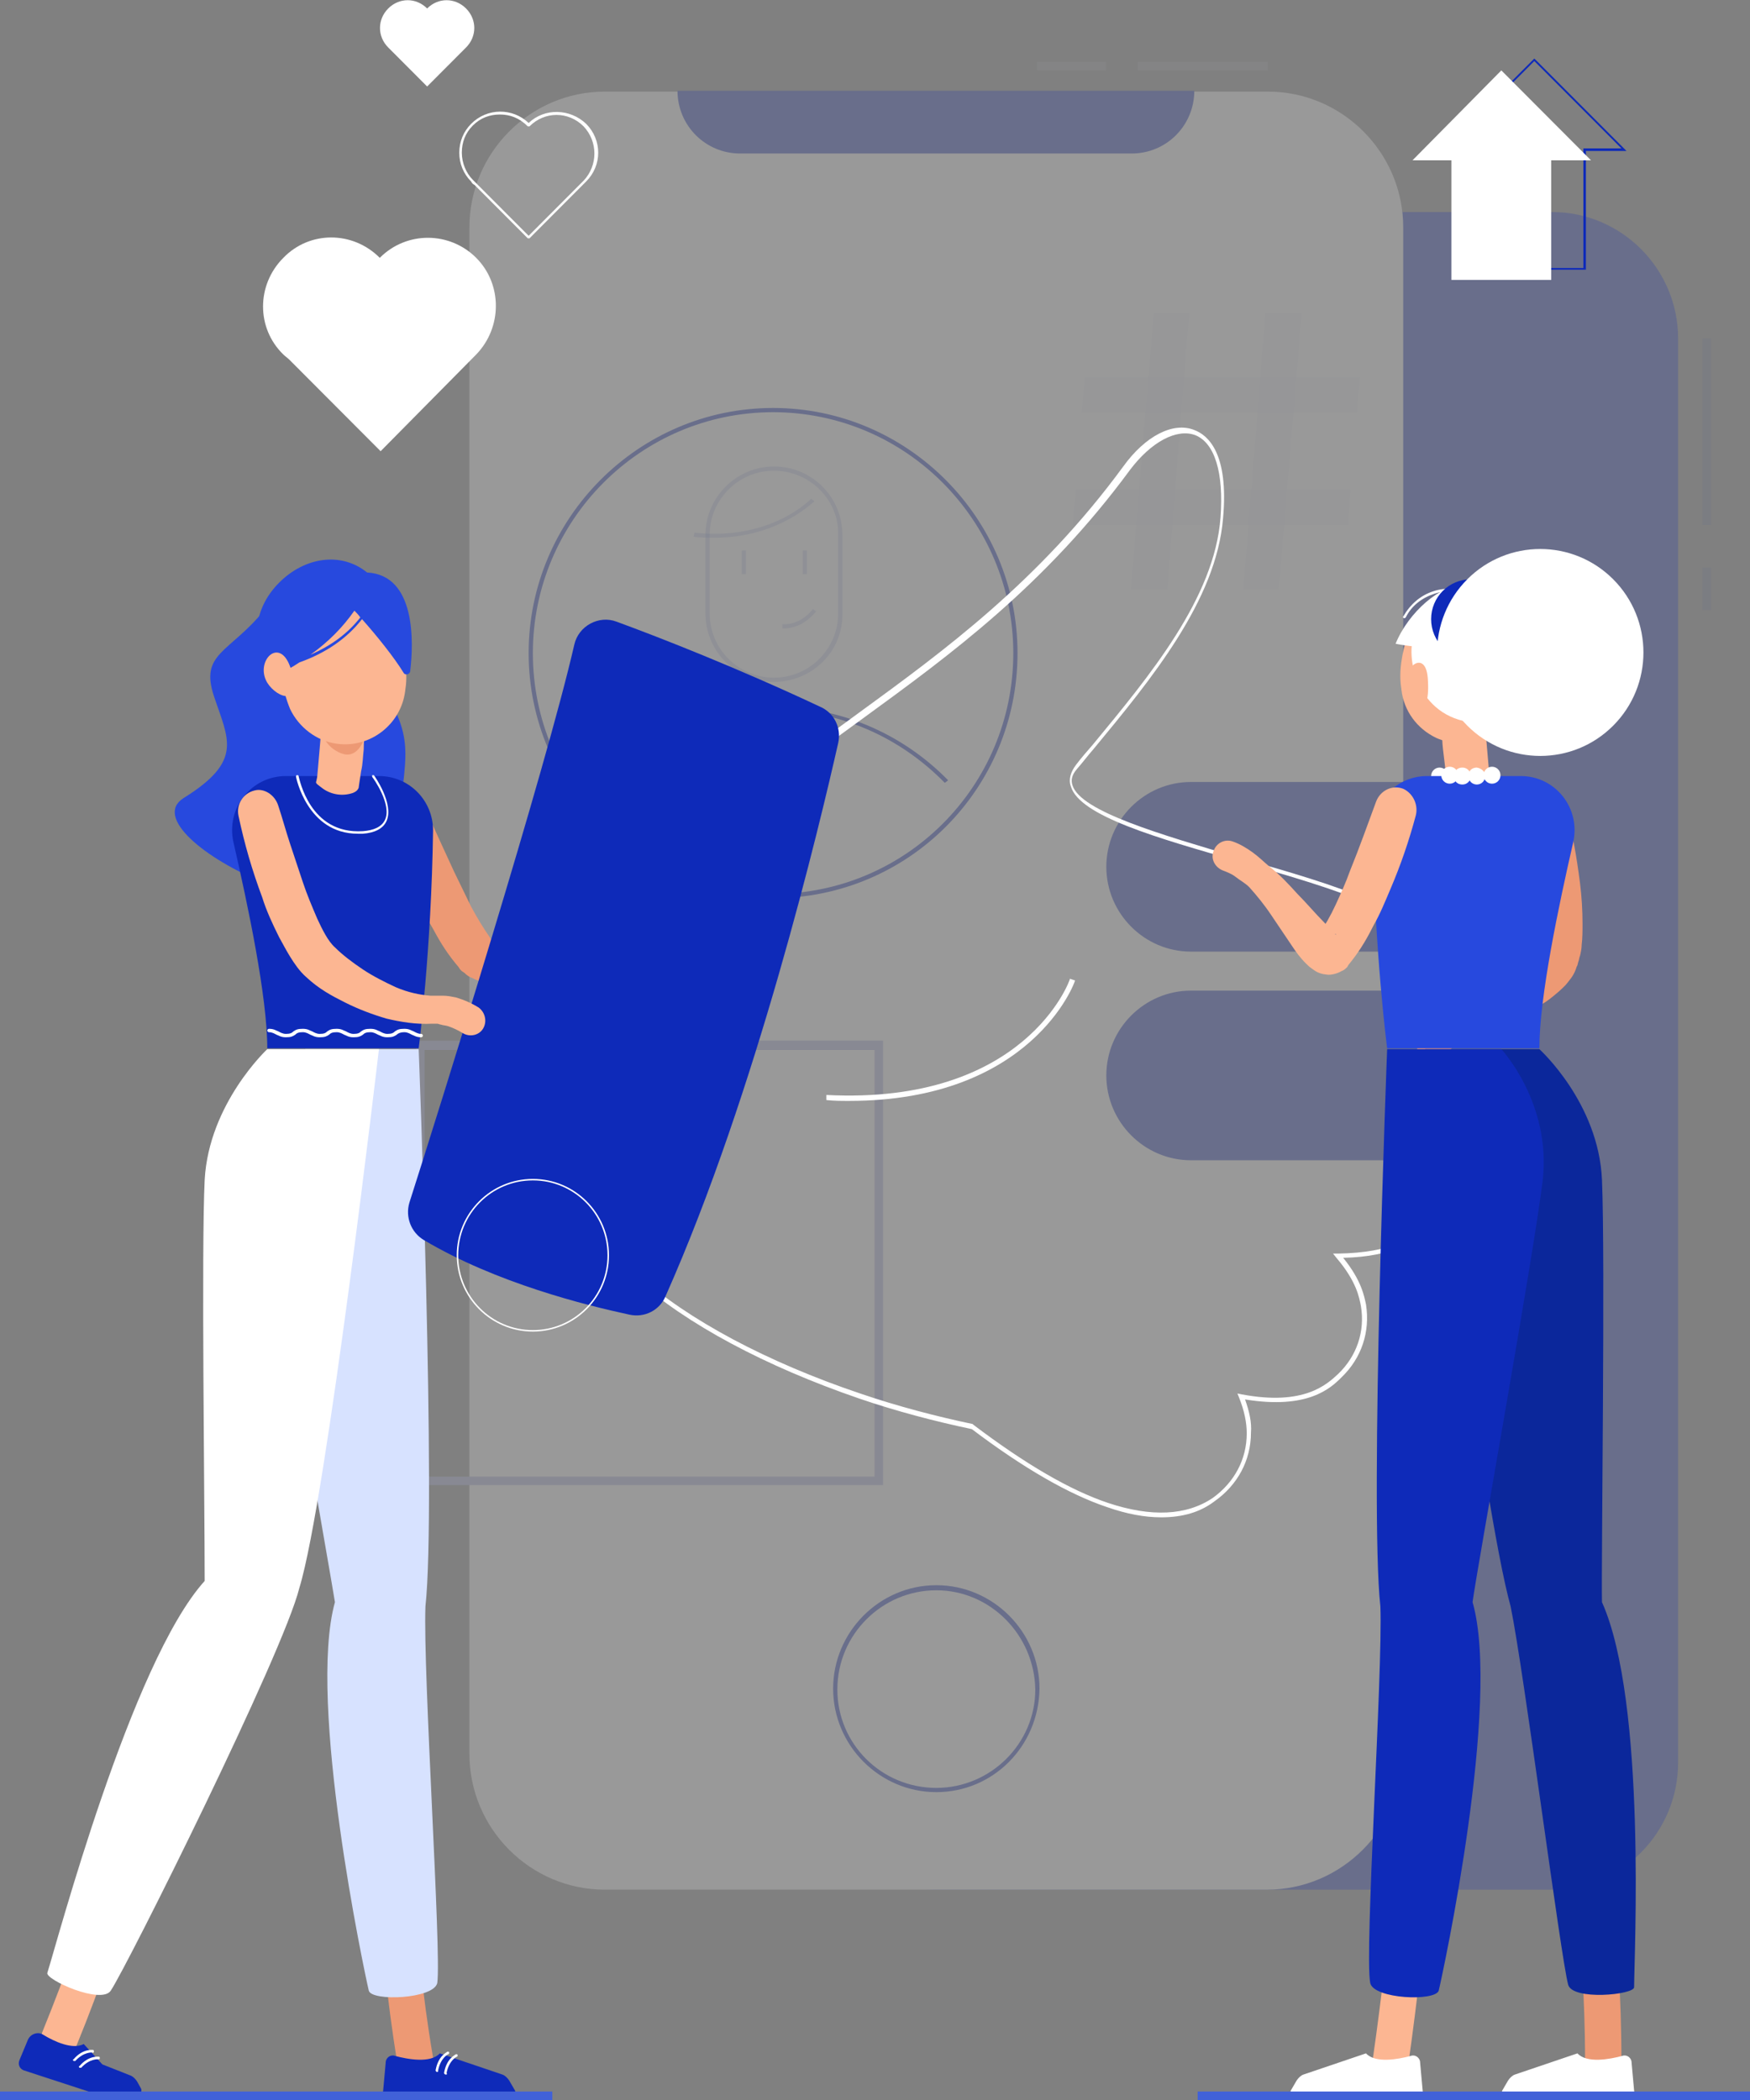 <svg width="595" height="714" viewBox="0 0 595 714" fill="none" xmlns="http://www.w3.org/2000/svg">
<rect x="0" y="0" width="595" height="714" fill="#808080" stroke="none"/>
<g clip-path="url(#clip0)">
<g opacity="0.2">
<path d="M527.707 642.484H317.487C293.905 642.484 274.637 623.164 274.637 599.517V115.059C274.637 91.412 293.905 72.092 317.487 72.092H527.707C551.288 72.092 570.556 91.412 570.556 115.059V599.229C570.556 623.164 551.288 642.484 527.707 642.484Z" fill="#0E2AB9"/>
<path opacity="0.2" d="M581.77 115.062H578.894V178.504H581.77V115.062Z" fill="#0E2AB9"/>
<path opacity="0.2" d="M581.77 192.922H578.894V207.34H581.77V192.922Z" fill="#0E2AB9"/>
<path d="M430.793 642.487H205.619C180.312 642.487 159.606 621.725 159.606 596.348V77.285C159.606 51.909 180.312 31.146 205.619 31.146H431.081C456.387 31.146 477.093 51.909 477.093 77.285V596.348C476.806 621.725 456.1 642.487 430.793 642.487Z" fill="white"/>
<path opacity="0.2" d="M431.08 21.053H386.793V23.936H431.08V21.053Z" fill="#D7E2FF"/>
<path opacity="0.2" d="M376.153 21.053H352.571V23.936H376.153V21.053Z" fill="#D7E2FF"/>
<path d="M329.851 231.27C317.485 231.27 307.132 221.177 307.132 208.489V181.959C307.132 169.559 317.198 159.178 329.851 159.178C342.217 159.178 352.57 169.271 352.57 181.959V208.489C352.57 220.889 342.217 231.27 329.851 231.27Z" fill="white"/>
<path d="M384.78 52.193H251.631C239.84 52.193 230.35 42.677 230.35 30.854H406.06C406.06 42.677 396.57 52.193 384.78 52.193Z" fill="#0E2AB9"/>
<path d="M262.847 305.386C217.122 305.386 179.737 267.898 179.737 222.047C179.737 176.197 217.122 138.709 262.847 138.709C308.572 138.709 345.957 176.197 345.957 222.047C345.957 268.186 308.86 305.386 262.847 305.386ZM262.847 140.151C217.697 140.151 181.175 177.062 181.175 222.047C181.175 267.321 217.697 303.944 262.847 303.944C307.997 303.944 344.519 267.321 344.519 222.047C344.519 177.062 307.997 140.151 262.847 140.151Z" fill="#0E2AB9"/>
<path d="M321.224 266.166C305.695 250.306 284.989 241.366 262.846 241.366C240.702 241.366 219.997 250.017 204.467 266.166L203.317 265.301C219.134 249.152 240.127 240.213 262.846 240.213C285.277 240.213 306.558 249.152 322.375 265.301L321.224 266.166Z" fill="#0E2AB9"/>
<path d="M318.349 609.327C299.082 609.327 283.265 593.466 283.265 574.146C283.265 554.825 299.082 538.965 318.349 538.965C337.617 538.965 353.434 554.825 353.434 574.146C353.146 593.755 337.617 609.327 318.349 609.327ZM318.349 540.695C299.944 540.695 284.703 555.69 284.703 574.434C284.703 592.89 299.657 607.885 318.349 607.885C336.754 607.885 351.996 592.89 351.996 574.434C351.709 555.979 336.754 540.695 318.349 540.695Z" fill="#0E2AB9"/>
<path d="M475.366 323.549H404.909C389.092 323.549 376.151 310.572 376.151 294.712C376.151 278.852 389.092 265.875 404.909 265.875H475.366C491.183 265.875 504.124 278.852 504.124 294.712C504.124 310.572 491.183 323.549 475.366 323.549Z" fill="#0E2AB9"/>
<path d="M475.366 394.49H404.909C389.092 394.49 376.151 381.513 376.151 365.653C376.151 349.793 389.092 336.816 404.909 336.816H475.366C491.183 336.816 504.124 349.793 504.124 365.653C504.124 381.513 491.183 394.49 475.366 394.49Z" fill="#0E2AB9"/>
<g opacity="0.2">
<path opacity="0.2" d="M396.857 200.42H384.491L392.256 106.412H404.334L396.857 200.42Z" fill="#0E2AB9"/>
<path opacity="0.2" d="M434.816 200.42H422.738L430.215 106.412H442.58L434.816 200.42Z" fill="#0E2AB9"/>
<path opacity="0.2" d="M367.811 140.442L368.674 128.33H462.424L461.274 140.442H367.811Z" fill="#0E2AB9"/>
<path opacity="0.2" d="M364.648 178.506L365.798 166.395H459.261L458.398 178.506H364.648Z" fill="#0E2AB9"/>
</g>
<path opacity="0.2" d="M263.134 231.849C250.193 231.849 239.841 221.468 239.841 208.491V181.961C239.841 168.985 250.481 158.604 263.134 158.604C276.075 158.604 286.428 168.985 286.428 181.961V208.491C286.716 221.468 276.075 231.849 263.134 231.849ZM263.134 160.045C251.056 160.045 241.278 169.85 241.278 181.961V208.491C241.278 220.603 251.056 230.407 263.134 230.407C275.213 230.407 284.99 220.603 284.99 208.491V181.961C285.278 169.85 275.213 160.045 263.134 160.045Z" fill="#0E2AB9"/>
<path opacity="0.2" d="M243.004 182.827C240.703 182.827 238.402 182.827 235.814 182.539L236.102 181.097C261.984 183.981 275.5 169.851 275.788 169.562L276.938 170.428C276.65 170.428 264.86 182.827 243.004 182.827Z" fill="#0E2AB9"/>
<path opacity="0.2" d="M253.643 187.15H252.205V195.225H253.643V187.15Z" fill="#0E2AB9"/>
<path opacity="0.2" d="M274.35 187.15H272.912V195.225H274.35V187.15Z" fill="#0E2AB9"/>
<path opacity="0.2" d="M266.298 213.683H266.01V212.241C272.624 212.53 276.363 207.051 276.363 207.051L277.513 207.916C277.226 207.916 273.487 213.683 266.298 213.683Z" fill="#0E2AB9"/>
<path d="M300.231 504.931H141.488V353.826H300.231V504.931ZM144.363 502.047H297.355V356.998H144.363V502.047Z" fill="#ABADE3"/>
</g>
<path d="M89.724 207.626C77.933 222.044 67.868 222.044 72.757 236.751C77.646 251.458 82.822 258.667 62.404 271.355C41.986 284.331 132.573 328.452 134.586 292.694C136.599 256.648 142.926 254.341 129.41 232.714C116.181 210.798 107.266 186.575 89.724 207.626Z" fill="#2749DE"/>
<path d="M143.5 272.219C146.951 280.294 150.689 288.368 154.428 296.442C156.441 300.479 158.166 304.228 160.179 308.265C162.192 312.014 164.493 315.763 166.506 318.647L166.793 319.223C166.793 319.223 166.793 319.223 167.081 319.512C167.369 319.8 168.231 320.088 169.094 320.377C170.82 321.242 172.545 321.819 174.558 322.395C178.584 323.549 182.61 324.414 186.924 324.991C191.238 325.567 195.264 325.856 199.577 325.856C202.166 325.567 205.329 325.279 207.917 326.144C210.793 326.721 213.381 327.874 215.682 329.316C217.982 330.758 218.845 333.93 217.407 336.525C215.969 338.832 212.806 339.697 210.505 338.256C209.068 337.391 207.342 336.525 205.904 336.237C204.179 335.949 202.741 335.372 201.015 335.66C196.126 336.525 191.525 336.525 186.636 336.814C181.748 336.814 177.146 336.525 172.257 335.949C169.669 335.66 167.369 335.084 164.78 334.218C163.343 333.642 162.192 333.353 160.467 332.488C159.604 332.2 158.741 331.623 157.879 330.758L157.016 330.181L156.728 329.893L156.441 329.605L155.865 328.739C152.415 324.702 149.826 320.665 147.526 316.34C145.225 312.302 142.924 308.265 140.911 303.94C136.885 295.577 133.434 287.214 130.271 278.563C128.833 274.815 130.846 270.489 134.585 269.336C138.036 267.029 142.062 268.759 143.5 272.219Z" fill="#ED9974"/>
<path d="M141.199 707.076C138.324 707.076 135.735 705.058 135.16 701.886C131.134 677.375 130.271 661.514 129.984 660.938C129.696 657.477 132.284 654.593 135.735 654.305C139.186 654.017 142.062 656.612 142.35 660.072C142.35 660.361 143.212 675.933 147.238 699.579C147.814 703.039 145.513 706.211 142.062 706.788C142.062 707.077 141.774 707.076 141.199 707.076Z" fill="#ED9974"/>
<path d="M144.65 546.169C148.389 512.141 142.35 356.711 142.35 356.711H103.814C103.814 356.711 86.847 375.167 90.01 401.12C93.174 427.361 112.154 533.769 113.879 544.727C104.389 578.755 123.945 670.744 125.382 676.8C126.245 680.549 147.526 679.684 148.676 674.204C150.114 663.823 143.788 568.662 144.65 546.169Z" fill="#D7E2FF"/>
<path d="M173.696 712.561H131.71C130.847 712.561 129.984 711.696 130.272 710.831L131.134 701.315C131.134 699.584 132.86 698.431 134.298 699.008C138.612 700.161 146.376 701.603 149.54 698.143L170.82 705.352C171.683 705.64 172.546 706.505 173.121 707.37L175.134 710.831C175.422 711.407 174.846 712.561 173.696 712.561Z" fill="#0E2AB9"/>
<path d="M20.131 699.583C19.268 699.583 18.405 699.294 17.83 699.006C14.667 697.564 13.229 694.104 14.379 690.932C23.294 669.016 28.183 653.732 28.183 653.732C29.046 650.56 32.784 648.542 35.947 649.695C39.111 650.56 41.124 654.021 39.974 657.481C39.686 658.058 35.085 673.341 25.882 695.834C24.732 698.141 22.431 699.583 20.131 699.583Z" fill="#FCB692"/>
<path d="M128.835 263.857H97.201C85.41 263.857 76.783 274.815 79.371 286.35C84.26 307.689 90.874 338.833 90.874 356.424H142.351C142.351 356.424 146.664 323.261 147.24 282.313C147.24 272.22 139.187 263.857 128.835 263.857Z" fill="#0E2AB9"/>
<path d="M123.946 240.499C124.233 242.805 123.946 245.401 123.946 247.708C123.946 250.015 123.658 252.61 123.658 254.917C123.37 257.224 123.37 259.819 122.795 262.126L122.22 265.875L121.933 267.894C121.645 268.47 121.357 269.047 119.92 269.624C116.469 270.777 112.73 270.2 109.854 268.182L108.704 267.317C107.554 266.452 107.266 266.163 107.554 265.587L107.841 264.145L108.129 260.973L108.704 254.34L109.279 247.419C109.567 245.112 109.567 242.805 109.854 240.499C110.429 236.75 113.88 233.866 117.906 234.443C121.07 234.443 123.658 237.326 123.946 240.499Z" fill="#FCB692"/>
<path d="M109.567 248.863C110.142 252.612 113.593 255.496 116.756 256.361C121.933 257.803 123.946 250.882 123.946 250.882L109.567 248.863Z" fill="#ED9974"/>
<path d="M134.585 213.971C136.31 216.854 136.885 220.027 137.461 223.199C138.036 226.371 138.323 229.543 138.036 232.715L137.748 235.022C136.31 246.268 125.957 254.342 114.742 252.901C107.552 252.035 101.513 247.133 98.638 241.077C97.2 237.617 96.337 234.157 95.762 230.408C95.187 226.659 94.899 223.199 95.474 219.45C96.912 208.203 107.265 200.417 118.48 201.859C125.095 202.724 130.846 206.762 133.722 212.241L134.585 213.971Z" fill="#FCB692"/>
<path d="M124.809 194.649C115.894 187.44 103.528 189.458 94.901 198.109C85.698 207.337 84.548 220.602 93.75 229.542C96.626 228.388 99.214 226.946 101.803 225.216C110.717 222.044 117.907 217.142 123.083 210.509C127.972 215.988 134.011 223.486 137.175 228.677C137.75 229.83 139.475 229.253 139.475 228.1C140.626 218.584 141.488 195.514 124.809 194.649ZM105.541 222.621C111.58 218.295 116.469 213.393 120.495 207.626C121.07 208.202 121.933 209.068 122.508 209.933C118.195 215.412 112.731 219.449 105.541 222.621Z" fill="#2749DE"/>
<path d="M98.639 226.659C94.901 216.278 86.561 224.929 90.875 232.138C94.326 237.617 103.528 240.501 98.639 226.659Z" fill="#FCB692"/>
<path d="M143.214 352.677C141.488 352.677 140.913 352.1 140.05 351.812C139.475 351.523 138.612 350.946 137.462 350.946C136.312 350.946 135.449 351.235 134.874 351.812C134.011 352.388 133.436 352.677 131.71 352.677C129.985 352.677 129.41 352.1 128.547 351.812C127.972 351.523 127.109 350.946 125.959 350.946C124.521 350.946 123.946 351.235 123.371 351.812C122.508 352.388 121.933 352.677 120.207 352.677C118.482 352.677 117.907 352.1 117.044 351.812C116.469 351.523 115.606 350.946 114.456 350.946C113.018 350.946 112.443 351.235 111.868 351.812C111.005 352.388 110.43 352.677 108.704 352.677C106.979 352.677 106.404 352.1 105.541 351.812C104.966 351.523 104.103 350.946 102.953 350.946C101.515 350.946 100.94 351.235 100.364 351.812C99.502 352.388 98.927 352.677 97.201 352.677C95.475 352.677 94.9 352.1 94.038 351.812C93.463 351.523 92.6 350.946 91.449 350.946C91.162 350.946 90.874 350.658 90.874 350.37C90.874 350.081 91.162 349.793 91.449 349.793C93.175 349.793 93.75 350.37 94.613 350.658C95.188 350.946 96.051 351.523 97.201 351.523C98.639 351.523 99.214 351.235 99.789 350.658C100.652 350.081 101.227 349.793 102.953 349.793C104.678 349.793 105.253 350.37 106.116 350.658C106.691 350.946 107.554 351.523 108.704 351.523C110.142 351.523 110.717 351.235 111.292 350.658C112.155 350.081 112.73 349.793 114.456 349.793C116.181 349.793 116.756 350.37 117.619 350.658C118.194 350.946 119.057 351.523 120.207 351.523C121.645 351.523 122.22 351.235 122.795 350.658C123.658 350.081 124.233 349.793 125.959 349.793C127.684 349.793 128.259 350.37 129.122 350.658C129.697 350.946 130.56 351.523 131.71 351.523C133.148 351.523 133.723 351.235 134.299 350.658C135.161 350.081 135.737 349.793 137.462 349.793C139.187 349.793 139.763 350.37 140.625 350.658C141.201 350.946 142.063 351.523 143.214 351.523C143.501 351.523 143.789 351.812 143.789 352.1C143.789 352.388 143.501 352.677 143.214 352.677Z" fill="white"/>
<path d="M121.646 283.466C104.391 283.466 100.653 264.145 100.653 264.145C100.653 263.857 100.653 263.568 100.94 263.568C101.228 263.568 101.516 263.568 101.516 263.857C101.803 264.722 105.254 283.754 123.372 282.601C127.11 282.312 129.698 281.159 130.849 278.852C133.437 273.661 126.822 264.433 126.535 264.145C126.535 263.857 126.535 263.568 126.535 263.568C126.822 263.568 127.11 263.568 127.11 263.568C127.398 263.857 134.012 273.373 131.424 279.14C130.273 281.736 127.398 283.177 123.372 283.466C122.796 283.466 122.221 283.466 121.646 283.466Z" fill="white"/>
<path d="M90.874 356.711C90.874 356.711 71.031 375.167 69.593 401.12C68.443 424.189 69.593 510.7 69.593 537.518C44.574 565.201 19.267 660.939 16.104 670.744C15.241 673.051 34.509 681.702 37.672 676.8C43.423 668.149 96.338 562.029 101.802 539.825C111.004 509.834 128.834 356.711 128.834 356.711H90.874Z" fill="white"/>
<path d="M46.587 712.562H36.234C35.371 712.562 34.508 712.562 33.646 712.274L8.051 703.911C6.613 703.335 6.038 701.893 6.613 700.451L9.489 693.53C10.352 691.511 12.94 690.646 14.665 691.8C18.404 694.107 24.731 696.99 28.469 694.972L34.796 701.893L44.286 705.642C45.149 705.93 46.011 706.795 46.587 707.66L48.025 710.255C48.312 711.409 47.449 712.562 46.587 712.562Z" fill="#0E2AB9"/>
<path d="M148.678 704.481C148.39 704.481 148.103 704.193 148.103 703.905C148.966 699.002 151.841 697.849 152.129 697.561C152.416 697.561 152.704 697.561 152.704 697.849C152.704 698.137 152.704 698.426 152.416 698.426C152.416 698.426 149.828 699.579 148.966 703.905C148.966 704.193 148.966 704.481 148.678 704.481Z" fill="white"/>
<path d="M151.554 705.349C151.266 705.349 150.979 705.06 150.979 704.772C151.841 699.87 154.717 698.716 155.005 698.428C155.292 698.428 155.58 698.428 155.58 698.716C155.58 699.004 155.58 699.293 155.292 699.293C155.292 699.293 152.704 700.446 151.841 704.772C152.129 705.349 151.842 705.349 151.554 705.349Z" fill="white"/>
<path d="M25.306 700.734H25.019C24.731 700.445 24.731 700.157 25.019 700.157C28.182 696.408 31.633 696.985 31.633 696.985C31.921 696.985 31.921 697.273 31.921 697.562C31.921 697.85 31.633 698.139 31.346 697.85C31.346 697.85 28.47 697.562 25.594 700.734H25.306Z" fill="white"/>
<path d="M27.319 703.041H27.031C26.744 702.752 26.744 702.464 27.031 702.464C30.195 698.715 33.645 699.292 33.645 699.292C33.933 699.292 33.933 699.58 33.933 699.868C33.933 700.157 33.645 700.157 33.358 700.157C33.358 700.157 30.482 699.868 27.606 703.041C27.319 703.041 27.319 703.041 27.319 703.041Z" fill="white"/>
<path d="M187.789 711.119H0V714.003H187.789V711.119Z" fill="#4161D8"/>
<path d="M394.847 515.893C389.095 515.893 383.056 514.74 376.442 512.433C363.501 508.107 347.971 499.168 330.429 485.903C318.063 483.308 304.835 479.847 292.181 475.522C260.26 464.564 233.227 450.145 215.973 434.573C192.966 413.811 198.143 369.979 209.646 338.547C212.522 330.761 215.685 323.552 219.424 316.919V316.631C219.424 316.342 219.711 316.054 219.711 315.477C235.528 283.468 261.698 264.436 292.181 242.232C320.651 221.469 353.148 197.823 381.906 158.605C389.383 148.224 398.873 143.321 406.062 146.205C410.663 147.935 417.853 153.991 415.84 176.195C413.539 204.167 391.396 230.985 371.84 254.632C369.827 256.938 368.102 259.245 366.089 261.552C364.363 263.571 364.076 265.301 364.651 267.031C367.527 275.971 394.847 283.757 421.016 291.543C437.408 296.157 454.375 301.059 465.878 306.249C485.146 313.17 489.747 320.956 491.761 324.417C496.362 332.491 496.937 342.007 492.911 350.37C491.185 353.83 487.734 361.328 475.369 366.23C485.146 372.863 491.473 379.783 494.061 386.704C497.225 395.355 496.074 404.871 490.898 412.657C484.284 422.174 472.78 427.364 456.676 427.652C463.003 435.438 463.865 440.917 464.441 443.513C465.878 452.741 463.003 461.68 456.101 468.312C452.362 472.061 444.598 479.27 423.317 475.81C424.755 479.847 425.617 483.596 425.33 487.056C425.33 496.573 420.729 504.935 412.964 510.414C408.075 514.163 402.036 515.893 394.847 515.893ZM211.084 339.412C199.581 370.267 194.404 413.234 216.835 433.42C233.803 448.703 260.835 463.122 292.469 473.791C305.122 478.117 318.351 481.577 330.717 484.173L331.004 484.461C348.546 497.726 363.788 506.665 376.729 510.991C391.396 515.893 403.474 515.316 412.389 509.261C419.578 504.07 423.892 496.284 423.892 487.345C423.892 483.596 423.029 479.559 421.304 475.233L420.729 473.791L422.167 474.08C443.447 478.117 451.212 470.619 454.951 467.159C461.277 461.103 464.153 452.741 462.715 444.09C462.14 441.206 461.277 435.727 454.375 427.652L453.225 426.211H455.238C471.918 425.922 483.708 421.308 490.035 411.792C494.924 404.583 496.074 395.644 493.198 387.281C490.61 380.36 483.996 373.439 473.643 366.807L472.205 365.942L473.931 365.365C486.872 360.751 490.323 353.83 492.048 349.793C495.787 341.719 495.499 333.068 491.185 325.282C489.172 321.821 484.859 314.612 466.166 307.691C454.663 302.501 437.696 297.598 421.591 292.984C393.409 284.91 366.951 277.413 364.076 267.32C363.213 265.013 364.076 262.417 365.801 260.11C367.527 257.804 369.54 255.497 371.553 253.19C390.82 229.832 412.964 203.302 414.977 175.907C416.127 160.623 412.964 150.531 406.35 147.935C400.023 145.628 391.396 150.242 384.206 159.758C355.161 199.265 322.664 222.911 294.194 243.673C263.998 265.589 237.829 284.622 222.299 316.342C222.299 316.631 222.012 316.919 222.012 317.207C222.012 317.496 222.012 317.784 221.724 317.784C217.123 324.705 213.96 331.914 211.084 339.412Z" fill="white"/>
<path d="M288.73 374.306C286.142 374.306 283.554 374.306 280.966 374.018V372.288C348.547 375.748 363.788 333.358 363.788 332.781L365.514 333.358C365.514 333.935 350.847 374.306 288.73 374.306Z" fill="white"/>
<path d="M284.99 252.611C278.664 280.583 257.095 371.419 226.324 440.628C224.311 445.53 219.135 448.125 213.959 446.972C199.292 443.8 168.809 436.302 144.077 421.595C139.763 419 137.75 413.809 139.188 408.907C149.253 377.475 185.488 261.839 195.266 219.161C196.704 212.817 203.606 209.068 209.645 211.375C224.599 216.854 251.056 227.235 278.664 240.212C283.553 242.23 286.141 247.421 284.99 252.611Z" fill="#0E2AB9"/>
<path d="M94.614 273.95C96.052 278.276 97.202 282.601 98.64 286.927C100.078 291.252 101.516 295.578 102.954 299.904C104.392 304.229 106.117 308.266 107.843 312.303C109.568 316.052 111.581 320.089 113.882 322.108C116.47 324.703 119.921 327.299 123.372 329.605C126.823 331.912 130.849 333.931 134.587 335.661C138.613 337.391 142.64 338.257 146.378 338.545C146.666 338.545 146.666 338.545 147.241 338.545H148.391C149.254 338.545 149.829 338.545 150.692 338.545C152.13 338.545 153.568 338.833 155.005 339.122C157.881 339.987 160.469 341.14 162.77 342.582C165.071 344.312 165.646 347.484 164.208 349.791C162.77 352.098 159.607 352.675 157.306 351.233C155.868 350.368 154.143 349.503 152.417 348.926C151.554 348.638 150.692 348.638 149.829 348.349C149.541 348.349 148.966 348.061 148.679 348.061H146.953C141.489 348.349 136.313 347.484 131.424 346.331C126.535 344.889 121.934 343.159 117.333 340.852C112.731 338.545 108.418 336.238 104.104 332.201C101.803 330.182 100.078 327.587 98.64 325.28C97.202 322.973 96.052 320.666 94.901 318.647C92.601 314.034 90.588 309.708 89.15 305.094C85.699 295.866 83.111 286.927 81.098 277.411C80.235 273.374 82.823 269.625 86.562 268.76C89.725 267.895 93.464 270.202 94.614 273.95Z" fill="#FCB692"/>
<path d="M504.41 240.215C504.697 242.522 504.985 244.829 504.985 247.136L505.56 254.056L506.135 260.689L506.423 263.861L506.71 265.303C506.71 265.88 506.423 266.456 505.56 267.033L504.41 267.898C501.246 269.917 497.508 270.205 494.344 269.34C492.907 269.052 492.619 268.187 492.331 267.61L492.044 265.591L491.469 261.842C491.181 259.536 490.894 256.94 490.606 254.633C490.318 252.326 490.318 249.731 490.318 247.424C490.318 245.117 490.318 242.81 490.318 240.215C490.606 236.178 494.057 233.294 497.795 233.582C501.246 234.159 504.122 236.754 504.41 240.215Z" fill="#FCB692"/>
<path d="M489.458 266.742C491.046 266.742 492.334 265.451 492.334 263.858C492.334 262.266 491.046 260.975 489.458 260.975C487.87 260.975 486.582 262.266 486.582 263.858C486.582 265.451 487.87 266.742 489.458 266.742Z" fill="white"/>
<path d="M532.019 273.665C534.608 282.605 536.045 291.256 537.196 300.195C537.771 304.809 538.059 309.423 538.059 314.037C538.059 316.344 538.059 318.939 537.771 321.246C537.771 322.399 537.483 323.841 537.196 324.995C536.908 325.571 536.908 326.437 536.621 327.013L536.333 328.167L536.045 328.744L535.758 329.609C534.895 331.916 533.745 333.069 532.882 334.223C532.019 335.376 530.869 336.241 530.006 337.106C527.993 338.836 526.268 340.278 524.255 341.432C520.229 344.027 516.203 346.334 511.889 348.064C507.575 350.083 503.261 351.813 498.66 352.966C495.784 354.12 493.196 356.427 491.183 359.311C489.458 361.618 486.294 362.194 483.994 360.464C481.693 358.734 481.118 355.85 482.843 353.543C485.719 349.218 490.32 345.469 495.784 344.027C499.523 342.585 502.974 340.567 506.712 338.26C510.163 335.953 513.327 333.646 516.49 331.05C517.928 329.609 519.366 328.455 520.516 327.013C521.091 326.437 521.667 325.86 521.954 325.283C522.242 324.706 522.529 324.13 522.529 324.418V324.13V323.553C522.529 323.265 522.529 322.688 522.817 322.399C522.817 321.534 523.104 320.669 523.104 319.804C523.104 318.074 523.392 316.055 523.104 314.037C523.104 310 522.529 305.962 521.954 301.925C521.379 297.888 520.804 293.563 520.229 289.525C519.653 285.488 518.791 281.163 517.928 277.126V276.837C517.065 272.8 519.653 269.051 523.68 268.475C527.418 267.609 530.869 269.916 532.019 273.665Z" fill="#ED9974"/>
<path d="M472.777 707.082C472.489 707.082 472.202 707.082 471.914 707.082C468.463 706.505 466.163 703.333 466.738 700.161C470.189 676.226 471.627 660.366 471.627 660.077C471.914 656.617 475.078 654.31 478.241 654.599C481.692 654.887 483.992 658.059 483.705 661.231C483.705 661.519 482.267 677.668 478.816 701.891C478.528 704.775 475.94 707.082 472.777 707.082Z" fill="#FCB692"/>
<path d="M440.282 712.561H482.268C483.131 712.561 483.994 711.696 483.706 710.831L482.843 701.315C482.843 699.584 481.118 698.431 479.68 699.008C475.366 700.161 467.602 701.603 464.438 698.143L443.158 705.352C442.295 705.64 441.432 706.505 440.857 707.37L438.844 710.831C438.556 711.408 439.419 712.561 440.282 712.561Z" fill="white"/>
<path d="M544.96 707.082C541.509 707.082 538.921 704.198 538.921 701.026C538.921 677.091 537.196 661.519 537.196 661.519C536.908 658.059 539.209 655.175 542.66 654.599C546.111 654.31 548.986 656.617 549.561 660.077C549.561 660.654 551.287 676.515 551.287 701.026C551.287 704.198 548.411 707.082 544.96 707.082Z" fill="#ED9974"/>
<path d="M518.788 218.875C519.363 222.624 519.076 226.373 518.5 229.833C517.925 233.582 517.063 237.042 515.625 240.503C511.023 250.884 498.657 255.498 488.305 250.884C481.69 247.712 477.377 241.656 476.514 234.735L476.226 232.428C475.939 228.968 476.226 226.084 476.801 222.912C477.377 219.74 478.239 216.857 479.677 213.685L480.828 211.666C486.292 201.861 498.657 198.113 508.435 203.303C514.187 206.764 517.925 212.819 518.788 218.875Z" fill="#FCB692"/>
<path d="M485.143 263.857H517.064C528.855 263.857 537.482 274.815 534.894 286.35C530.005 307.689 523.391 338.833 523.391 356.424H471.627C471.627 356.424 467.313 323.261 466.738 282.313C466.738 272.22 475.078 263.857 485.143 263.857Z" fill="#2749DE"/>
<path d="M544.671 544.733C544.383 533.775 545.821 427.367 544.671 401.126C543.52 374.884 523.39 356.717 523.39 356.717H484.567C484.567 356.717 504.122 512.147 513.612 546.175C518.214 568.668 530.579 664.983 533.168 674.787C534.605 680.266 555.599 678.247 555.599 675.652C555.599 665.559 559.912 578.76 544.671 544.733Z" fill="#0B279B"/>
<path d="M512.177 712.561H554.164C555.026 712.561 555.889 711.696 555.601 710.831L554.739 701.315C554.739 699.584 553.013 698.431 551.575 699.008C547.262 700.161 539.497 701.603 536.334 698.143L515.053 705.352C514.19 705.64 513.327 706.505 512.752 707.37L510.739 710.831C510.452 711.408 511.027 712.561 512.177 712.561Z" fill="white"/>
<path d="M481.405 277.126C479.104 285.777 476.228 294.139 472.777 302.214C471.052 306.251 469.326 310.576 467.026 314.614C465.013 318.651 462.712 322.688 459.549 326.725L458.398 328.167L458.111 328.744C457.536 329.32 456.96 329.897 456.098 330.186C454.66 331.051 452.359 331.627 450.921 331.339C448.046 331.051 446.895 329.897 446.032 329.32C445.17 328.744 444.595 328.167 444.019 327.59C442.006 325.572 440.568 323.553 439.418 321.823L432.229 311.153C429.928 307.693 427.34 304.521 424.752 301.637C423.314 300.195 421.588 299.33 420.15 298.177C418.713 297.023 416.987 296.446 415.549 295.87C412.961 294.716 411.523 291.833 412.673 289.237C413.536 286.642 416.412 285.2 419 286.065C421.588 286.93 423.889 288.372 425.902 289.814C427.915 291.256 429.64 292.986 431.366 294.428C435.104 297.312 438.268 300.772 441.144 303.944C444.307 307.116 447.183 310.576 450.059 313.46C451.496 314.902 452.934 316.632 453.797 317.497C454.085 317.786 454.372 317.786 454.372 317.786C454.372 317.786 454.372 317.497 452.359 317.209C451.496 317.209 449.771 317.209 448.621 318.074C448.046 318.362 447.758 318.651 447.47 319.228C447.47 319.228 447.47 319.228 447.47 318.939L448.333 317.786C450.346 314.902 452.359 311.442 454.085 307.693C455.81 303.944 457.536 300.195 458.974 296.158C462.137 288.372 465.013 280.298 467.888 272.512C469.326 268.763 473.352 266.744 477.091 268.186C480.254 269.628 482.267 273.377 481.405 277.126Z" fill="#FCB692"/>
<path d="M510.451 356.717H471.628C471.628 356.717 465.589 512.147 469.327 546.175C470.19 568.668 463.863 663.829 465.876 674.21C467.027 679.689 488.02 680.554 489.17 676.806C490.608 670.75 510.451 578.76 500.673 544.733C502.111 533.775 521.379 427.367 524.542 401.126C527.418 374.884 510.451 356.717 510.451 356.717Z" fill="#0E2AB9"/>
<path d="M500.097 263.858C500.097 265.3 498.947 266.742 497.221 266.742C495.496 266.742 494.345 265.589 494.345 263.858C494.345 262.128 495.496 260.975 497.221 260.975C498.947 260.975 500.097 262.416 500.097 263.858Z" fill="white"/>
<path d="M504.987 263.858C504.987 265.3 503.837 266.742 502.111 266.742C500.673 266.742 499.236 265.589 499.236 263.858C499.236 262.128 500.386 260.975 502.111 260.975C503.837 261.263 504.987 262.416 504.987 263.858Z" fill="white"/>
<path d="M507.286 266.457C508.874 266.457 510.162 265.166 510.162 263.573C510.162 261.981 508.874 260.689 507.286 260.689C505.698 260.689 504.41 261.981 504.41 263.573C504.41 265.166 505.698 266.457 507.286 266.457Z" fill="white"/>
<path d="M492.907 266.457C494.495 266.457 495.783 265.166 495.783 263.573C495.783 261.981 494.495 260.689 492.907 260.689C491.319 260.689 490.031 261.981 490.031 263.573C490.031 265.166 491.319 266.457 492.907 266.457Z" fill="white"/>
<path d="M497.508 199.262C490.031 198.397 478.815 208.202 474.501 218.871C474.501 218.871 494.057 223.197 501.246 215.123" fill="white"/>
<path d="M481.98 213.105C477.091 220.314 480.254 241.076 497.509 245.114C530.868 252.899 490.32 200.993 481.98 213.105Z" fill="white"/>
<path d="M477.378 210.22C477.378 210.22 477.091 210.22 477.378 210.22C477.091 209.932 476.803 209.932 477.091 209.643C479.391 205.606 482.842 202.434 487.444 200.992C491.757 199.55 496.646 200.127 500.672 202.146C500.96 202.146 500.96 202.434 500.96 202.723C500.96 203.011 500.672 203.011 500.385 203.011C496.359 200.992 492.045 200.416 487.731 201.857C483.418 203.299 479.967 205.895 477.954 209.932C477.666 210.22 477.378 210.22 477.378 210.22Z" fill="white"/>
<path d="M485.43 230.406C484.567 220.024 475.652 227.522 478.24 235.596C480.253 241.652 486.58 245.112 485.43 230.406Z" fill="#FCB692"/>
<path d="M500.098 224.064C492.621 224.064 486.582 218.008 486.582 210.51C486.582 203.013 492.621 196.957 500.098 196.957C507.575 196.957 513.614 203.013 513.614 210.51C513.614 218.008 507.575 224.064 500.098 224.064Z" fill="#0E2AB9"/>
<path d="M548.493 246.716C562.194 232.977 562.194 210.702 548.493 196.963C534.792 183.225 512.578 183.224 498.876 196.963C485.175 210.702 485.175 232.977 498.876 246.716C512.578 260.455 534.792 260.455 548.493 246.716Z" fill="white"/>
<path d="M594.999 711.119H407.21V714.003H594.999V711.119Z" fill="#4161D8"/>
<path d="M161.906 120.537C170.821 111.309 170.821 96.602 161.906 87.663C152.991 78.724 138.325 78.435 129.122 87.663C119.92 78.435 105.253 78.435 96.338 87.663C87.136 96.891 87.136 111.598 96.338 120.537C96.913 121.114 97.776 121.69 98.351 122.267L129.41 153.411L161.906 120.537Z" fill="white"/>
<path d="M179.738 81.033H179.45L161.333 62.866C160.758 62.577 160.47 62.289 160.182 61.712C157.594 59.117 156.156 55.656 156.156 51.908C156.156 48.159 157.594 44.698 160.182 42.103C165.646 36.624 174.274 36.624 179.738 41.815C185.202 36.624 193.829 36.912 199.293 42.103C204.757 47.582 204.757 56.233 199.293 61.712L180.025 81.033C179.738 81.033 179.738 81.033 179.738 81.033ZM169.96 38.931C166.509 38.931 163.346 40.084 160.758 42.68C158.169 45.275 157.019 48.447 157.019 51.908C157.019 55.368 158.457 58.828 160.758 61.135C161.045 61.424 161.333 61.712 161.908 62.289L179.738 80.168L198.43 61.424C203.319 56.233 203.319 48.159 198.43 42.968C193.254 37.778 185.202 37.778 180.025 42.968C179.738 42.968 179.738 42.968 179.45 42.968C176.574 40.084 173.411 38.931 169.96 38.931Z" fill="white"/>
<path d="M158.457 16.147C162.195 12.398 162.195 6.631 158.457 2.882C154.718 -0.867 148.967 -0.867 145.228 2.882C141.49 -0.867 135.738 -0.867 131.999 2.882C128.261 6.631 128.261 12.398 131.999 16.147C132.287 16.435 132.575 16.724 132.862 17.012L145.228 29.412L158.457 16.147Z" fill="white"/>
<path d="M539.209 91.698H504.412V51.038H490.608L491.184 50.462L521.667 19.895L521.954 20.183L553.013 51.327H539.209V91.698ZM504.987 91.121H538.346V50.462H551.287L521.667 20.76L492.046 50.462H504.987V91.121Z" fill="#0E2AB9"/>
<path d="M540.935 54.503L510.452 23.936L480.256 54.503H493.485V95.162H527.419V54.503H540.935Z" fill="white"/>
<path d="M206.806 426.785C206.806 440.981 195.33 452.488 181.174 452.488C167.019 452.488 155.542 440.981 155.542 426.785C155.542 412.589 167.019 401.082 181.174 401.082C195.33 401.082 206.806 412.589 206.806 426.785Z" stroke="white" stroke-width="0.5"/>
</g>
<defs>
<clipPath id="clip0">
<rect width="595" height="714" fill="white"/>
</clipPath>
</defs>
</svg>
